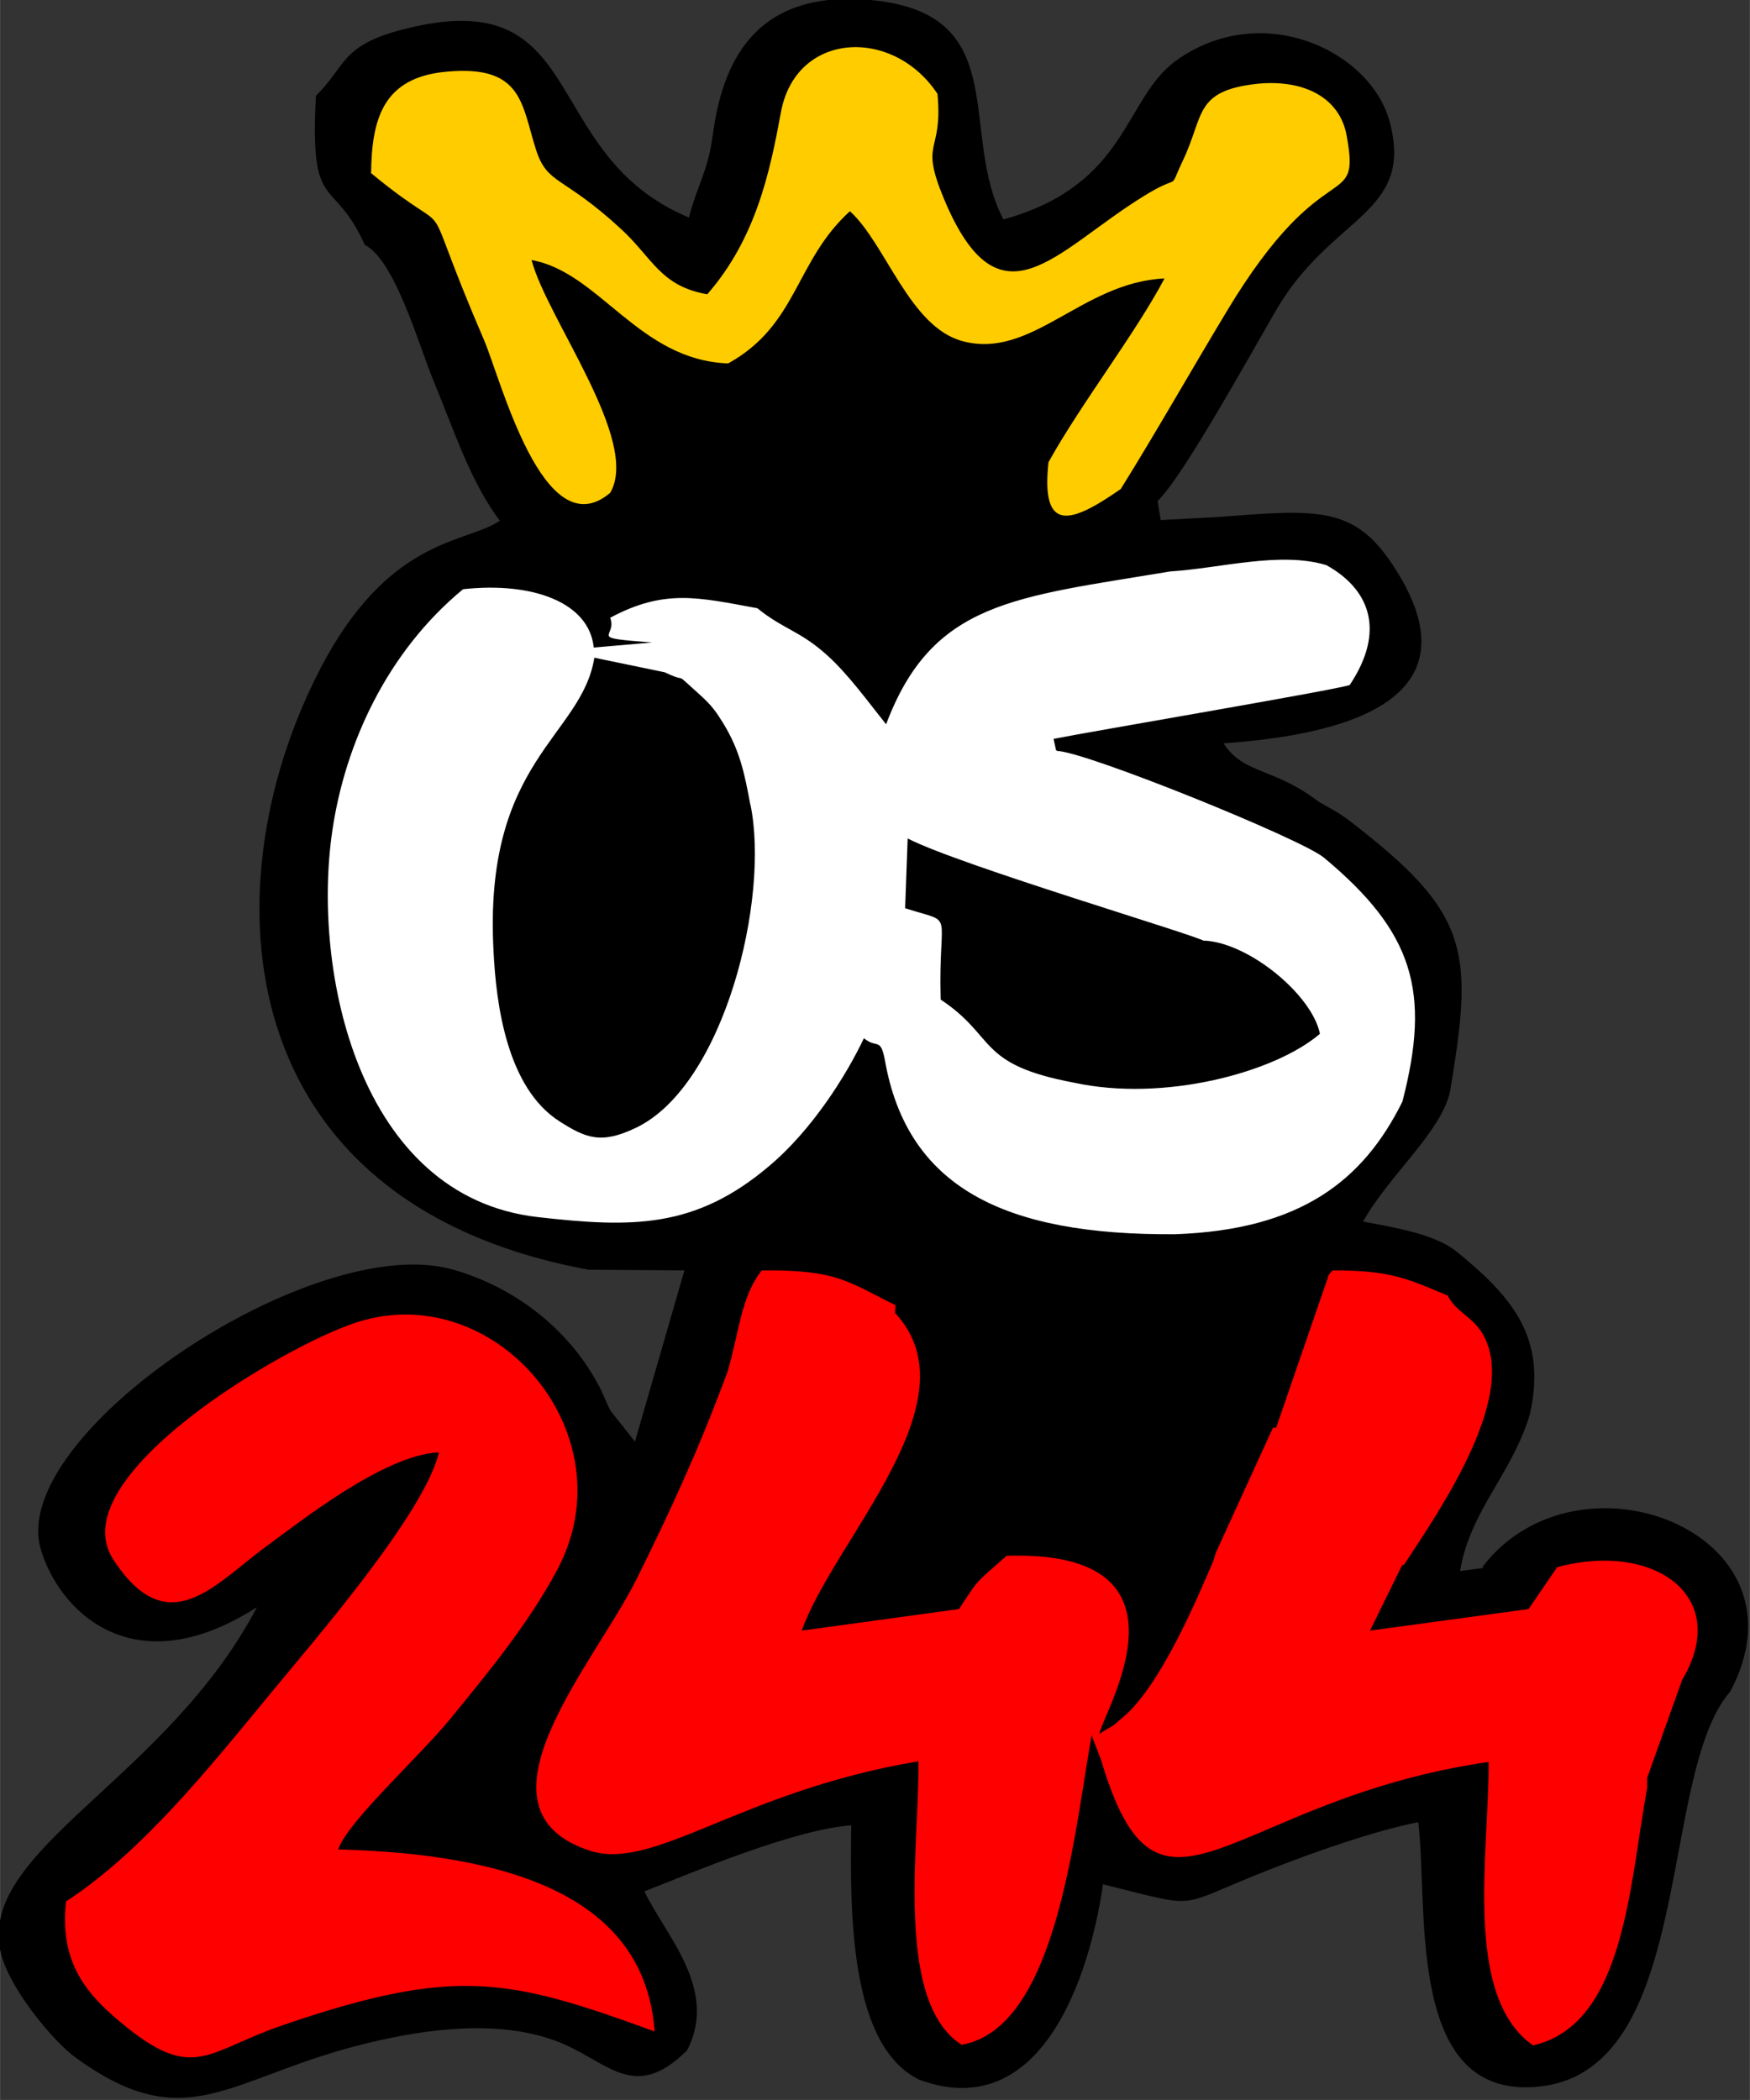 <?xml version="1.0" encoding="UTF-8"?>
<!DOCTYPE svg PUBLIC "-//W3C//DTD SVG 1.1//EN" "http://www.w3.org/Graphics/SVG/1.1/DTD/svg11.dtd">
<!-- Creator: CorelDRAW -->
<svg xmlns="http://www.w3.org/2000/svg" xml:space="preserve" width="21.167mm" height="25.4mm" version="1.1" style="shape-rendering:geometricPrecision; text-rendering:geometricPrecision; image-rendering:optimizeQuality; fill-rule:evenodd; clip-rule:evenodd"
viewBox="0 0 27.59 33.11"
 xmlns:xlink="http://www.w3.org/1999/xlink"
 xmlns:xodm="http://www.corel.com/coreldraw/odm/2003">
 <rect x="0" y="0" width="27.59" height="33.11" fill="#333333" stroke="none"/>
 <defs>
  <style type="text/css">
   <![CDATA[
    .fil0 {fill:black}
    .fil3 {fill:red}
    .fil1 {fill:#FFCC00}
    .fil2 {fill:white}
   ]]>
  </style>
 </defs>
 <g id="Camada_x0020_1">
  <g id="_2482283243552">
   <path class="fil0" d="M23.4 24.72l-0.38 0.05c0.16,-0.96 0.82,-1.53 1.1,-2.47 0.27,-1.2 -0.26,-1.84 -1.16,-2.57 -0.36,-0.29 -1.07,-0.39 -1.47,-0.47 0.41,-0.73 1.22,-1.4 1.37,-2.04 0.36,-2.15 0.33,-2.77 -1.38,-4.12 -0.35,-0.28 -0.36,-0.27 -0.69,-0.46 -0.72,-0.55 -1.17,-0.42 -1.5,-0.92 1.86,-0.13 4.09,-0.66 2.67,-2.81 -0.61,-0.93 -1.19,-0.88 -2.73,-0.76l-0.93 0.05 -0.05 -0.3c0.4,-0.38 1.45,-2.29 1.87,-3.01 0.87,-1.5 2.18,-1.51 1.79,-2.97 -0.3,-1.12 -2.01,-1.93 -3.36,-0.97 -0.84,0.6 -0.75,1.96 -2.73,2.51 -0.71,-1.35 0.15,-3.2 -2,-3.45 -1.99,-0.23 -2.44,1.08 -2.58,2.1 -0.08,0.6 -0.23,0.76 -0.38,1.32 -2.41,-1.01 -1.53,-3.75 -4.53,-2.96 -0.96,0.25 -0.88,0.58 -1.35,1.04 -0.1,1.89 0.27,1.24 0.77,2.35 0.47,0.24 0.84,1.54 1.07,2.11 0.33,0.79 0.59,1.62 1.06,2.24 -0.54,0.37 -1.78,0.24 -2.88,2.43 -1.7,3.37 -1.41,8.33 4.28,9.38l1.51 0.01 -0.78 2.7 -0.38 -0.48c-0.05,-0.08 -0.12,-0.28 -0.2,-0.42 -0.43,-0.81 -1.24,-1.51 -2.28,-1.81 -2.2,-0.64 -7.03,2.6 -6.51,4.4 0.27,0.94 1.43,2.19 3.41,0.92 -1.42,2.71 -4.36,3.81 -4.05,5.4 0.11,0.58 0.85,1.46 1.19,1.7 1.78,1.3 2.43,0.29 4.62,-0.23 0.95,-0.23 2.04,-0.36 2.93,-0.04 0.83,0.3 1.23,1.01 2.09,0.16 0.51,-0.97 -0.36,-1.84 -0.67,-2.51 0.77,-0.3 2.34,-0.97 3.26,-1.04 -0.02,1.42 -0.02,3.47 1.07,4.01 1.93,0.71 2.69,-1.63 2.9,-3.08 1.59,0.39 1.09,0.37 2.62,-0.23 0.71,-0.28 1.65,-0.61 2.35,-0.75 0.16,1.27 -0.19,4.17 1.68,4.18 2.73,0.01 2.06,-4.89 3.24,-6.24 1.33,-2.51 -2.41,-3.94 -3.91,-1.96z"/>
   <path class="fil1" d="M16.53 7.29c-0.12,1.12 0.35,0.97 1.14,0.42 0.56,-0.9 1.08,-1.82 1.67,-2.8 1.55,-2.58 2.12,-1.52 1.89,-2.78 -0.11,-0.59 -0.67,-0.88 -1.4,-0.81 -1.01,0.11 -0.84,0.5 -1.18,1.21 -0.25,0.53 0.01,0.17 -0.63,0.57 -1.39,0.86 -2.26,2.14 -3.14,0.03 -0.39,-0.94 -0.01,-0.69 -0.1,-1.65 -0.7,-1.06 -2.24,-0.99 -2.47,0.3 -0.17,0.92 -0.39,1.98 -1.16,2.86 -0.74,-0.13 -0.86,-0.57 -1.36,-1.03 -0.92,-0.85 -1.16,-0.69 -1.34,-1.25 -0.23,-0.72 -0.21,-1.34 -1.41,-1.23 -1,0.09 -1.18,0.74 -1.19,1.6 1.49,1.23 0.64,-0.02 1.78,2.63 0.26,0.6 0.94,3.3 1.99,2.41 0.48,-0.82 -1,-2.75 -1.24,-3.67 1.07,0.19 1.69,1.58 3.1,1.63 1.1,-0.61 1.05,-1.61 1.92,-2.4 0.57,0.52 0.94,1.83 1.78,2.05 1.09,0.29 1.88,-0.93 3.18,-0.99 -0.46,0.87 -1.3,1.95 -1.82,2.88z"/>
   <path class="fil2" d="M11.83 12.68c0.31,1.48 -0.41,4.43 -1.8,5.1 -0.56,0.27 -0.8,0.16 -1.21,-0.1 -0.83,-0.53 -1,-1.85 -1.04,-2.69 -0.16,-3 1.39,-3.37 1.59,-4.62l1.11 0.23c0.42,0.2 0.09,-0.06 0.56,0.36 0.19,0.17 0.26,0.28 0.36,0.44 0.27,0.44 0.34,0.81 0.43,1.29zm7.15 2.15c0.71,0.03 1.71,0.86 1.83,1.47 -0.71,0.61 -2.46,1.08 -3.88,0.77 -1.54,-0.29 -1.21,-0.72 -2.1,-1.31 -0.04,-1.46 0.25,-1.18 -0.56,-1.44l0.04 -1.1c0.81,0.42 4.6,1.54 4.68,1.62zm-2.33 -3l-0.04 -0.18c0.6,-0.12 4.5,-0.78 4.67,-0.85 0.58,-0.87 0.3,-1.52 -0.37,-1.89 -0.73,-0.22 -1.67,0.05 -2.46,0.1 -2.46,0.41 -3.75,0.47 -4.48,2.41 -0.28,-0.35 -0.59,-0.78 -0.92,-1.08 -0.44,-0.4 -0.69,-0.41 -1.11,-0.75 -0.93,-0.17 -1.46,-0.31 -2.32,0.15 0.12,0.32 -0.4,0.31 0.66,0.39l-0.92 0.08c-0.07,-0.71 -0.96,-1.04 -2.06,-0.92 -1.2,0.99 -1.86,2.44 -2.06,3.8 -0.33,2.21 0.41,5.78 3.24,6.1 1.49,0.17 2.48,0.18 3.64,-0.8 0.68,-0.57 1.22,-1.43 1.5,-2.02 0.21,0.17 0.26,-0.02 0.33,0.34 0.35,2.01 1.88,2.77 4.58,2.75 1.97,-0.07 2.96,-0.84 3.58,-2.09 0.45,-1.73 0.18,-2.67 -1.24,-3.85 -0.37,-0.3 -3.73,-1.66 -4.2,-1.68z"/>
   <path class="fil3" d="M22.83 20.43c-0.66,-0.28 -0.92,-0.4 -1.82,-0.4 -0.03,0.04 -0.07,0.06 -0.08,0.13l-0.81 2.35 -0.05 -0 -0.9 1.97 -0.04 0.13c-0.27,0.63 -0.84,1.98 -1.43,2.47 -0.23,0.2 -0.11,0.09 -0.37,0.26 0.07,-0.36 1.66,-2.91 -1.46,-2.81 -0.48,0.43 -0.42,0.33 -0.75,0.84l-2.48 0.34c0.51,-1.44 2.76,-3.63 1.47,-5.01l0.01 -0.12c-0.77,-0.38 -0.92,-0.56 -2.11,-0.55 -0.33,0.42 -0.35,0.95 -0.54,1.6l-0.05 0.13c-0.42,1.13 -0.87,2.1 -1.38,3.13 -0.67,1.35 -2.73,3.64 -0.74,4.29 1.02,0.33 2.37,-0.94 5.18,-1.41 0.02,1.27 -0.39,3.78 0.68,4.47 1.49,-0.26 1.77,-3.29 2.05,-4.88l0.15 0.39c0.92,3.1 1.98,0.63 6.11,0.03 0.01,1.42 -0.41,3.69 0.7,4.47 1.45,-0.33 1.52,-2.55 1.8,-4.06l-0 -0.16 0.55 -1.54c0.79,-1.33 -0.45,-2.19 -1.97,-1.78l-0.45 0.66 -2.5 0.34 0.51 -1.04 0.02 0.01c0.6,-0.91 1.85,-2.73 1.22,-3.69 -0.17,-0.25 -0.37,-0.29 -0.52,-0.55zm-15.91 2.47c-0.23,0.97 -1.99,2.99 -2.63,3.77 -0.99,1.2 -2.04,2.52 -3.25,3.31 -0.11,1.01 0.36,1.51 0.99,2.01 1.04,0.82 1.26,0.34 2.43,-0.06 2.72,-0.93 3.56,-0.74 5.86,0.1 -0.15,-2.12 -2.27,-2.8 -4.99,-2.87 0.16,-0.45 1.26,-1.44 1.77,-2.06 0.57,-0.7 1.22,-1.48 1.68,-2.34 1.15,-2.14 -0.97,-4.62 -3.16,-3.91 -1.17,0.38 -4.66,2.45 -3.84,3.73 0.87,1.35 1.62,0.38 2.42,-0.2 0.52,-0.38 1.84,-1.43 2.7,-1.48z"/>
  </g>
 </g>
</svg>
